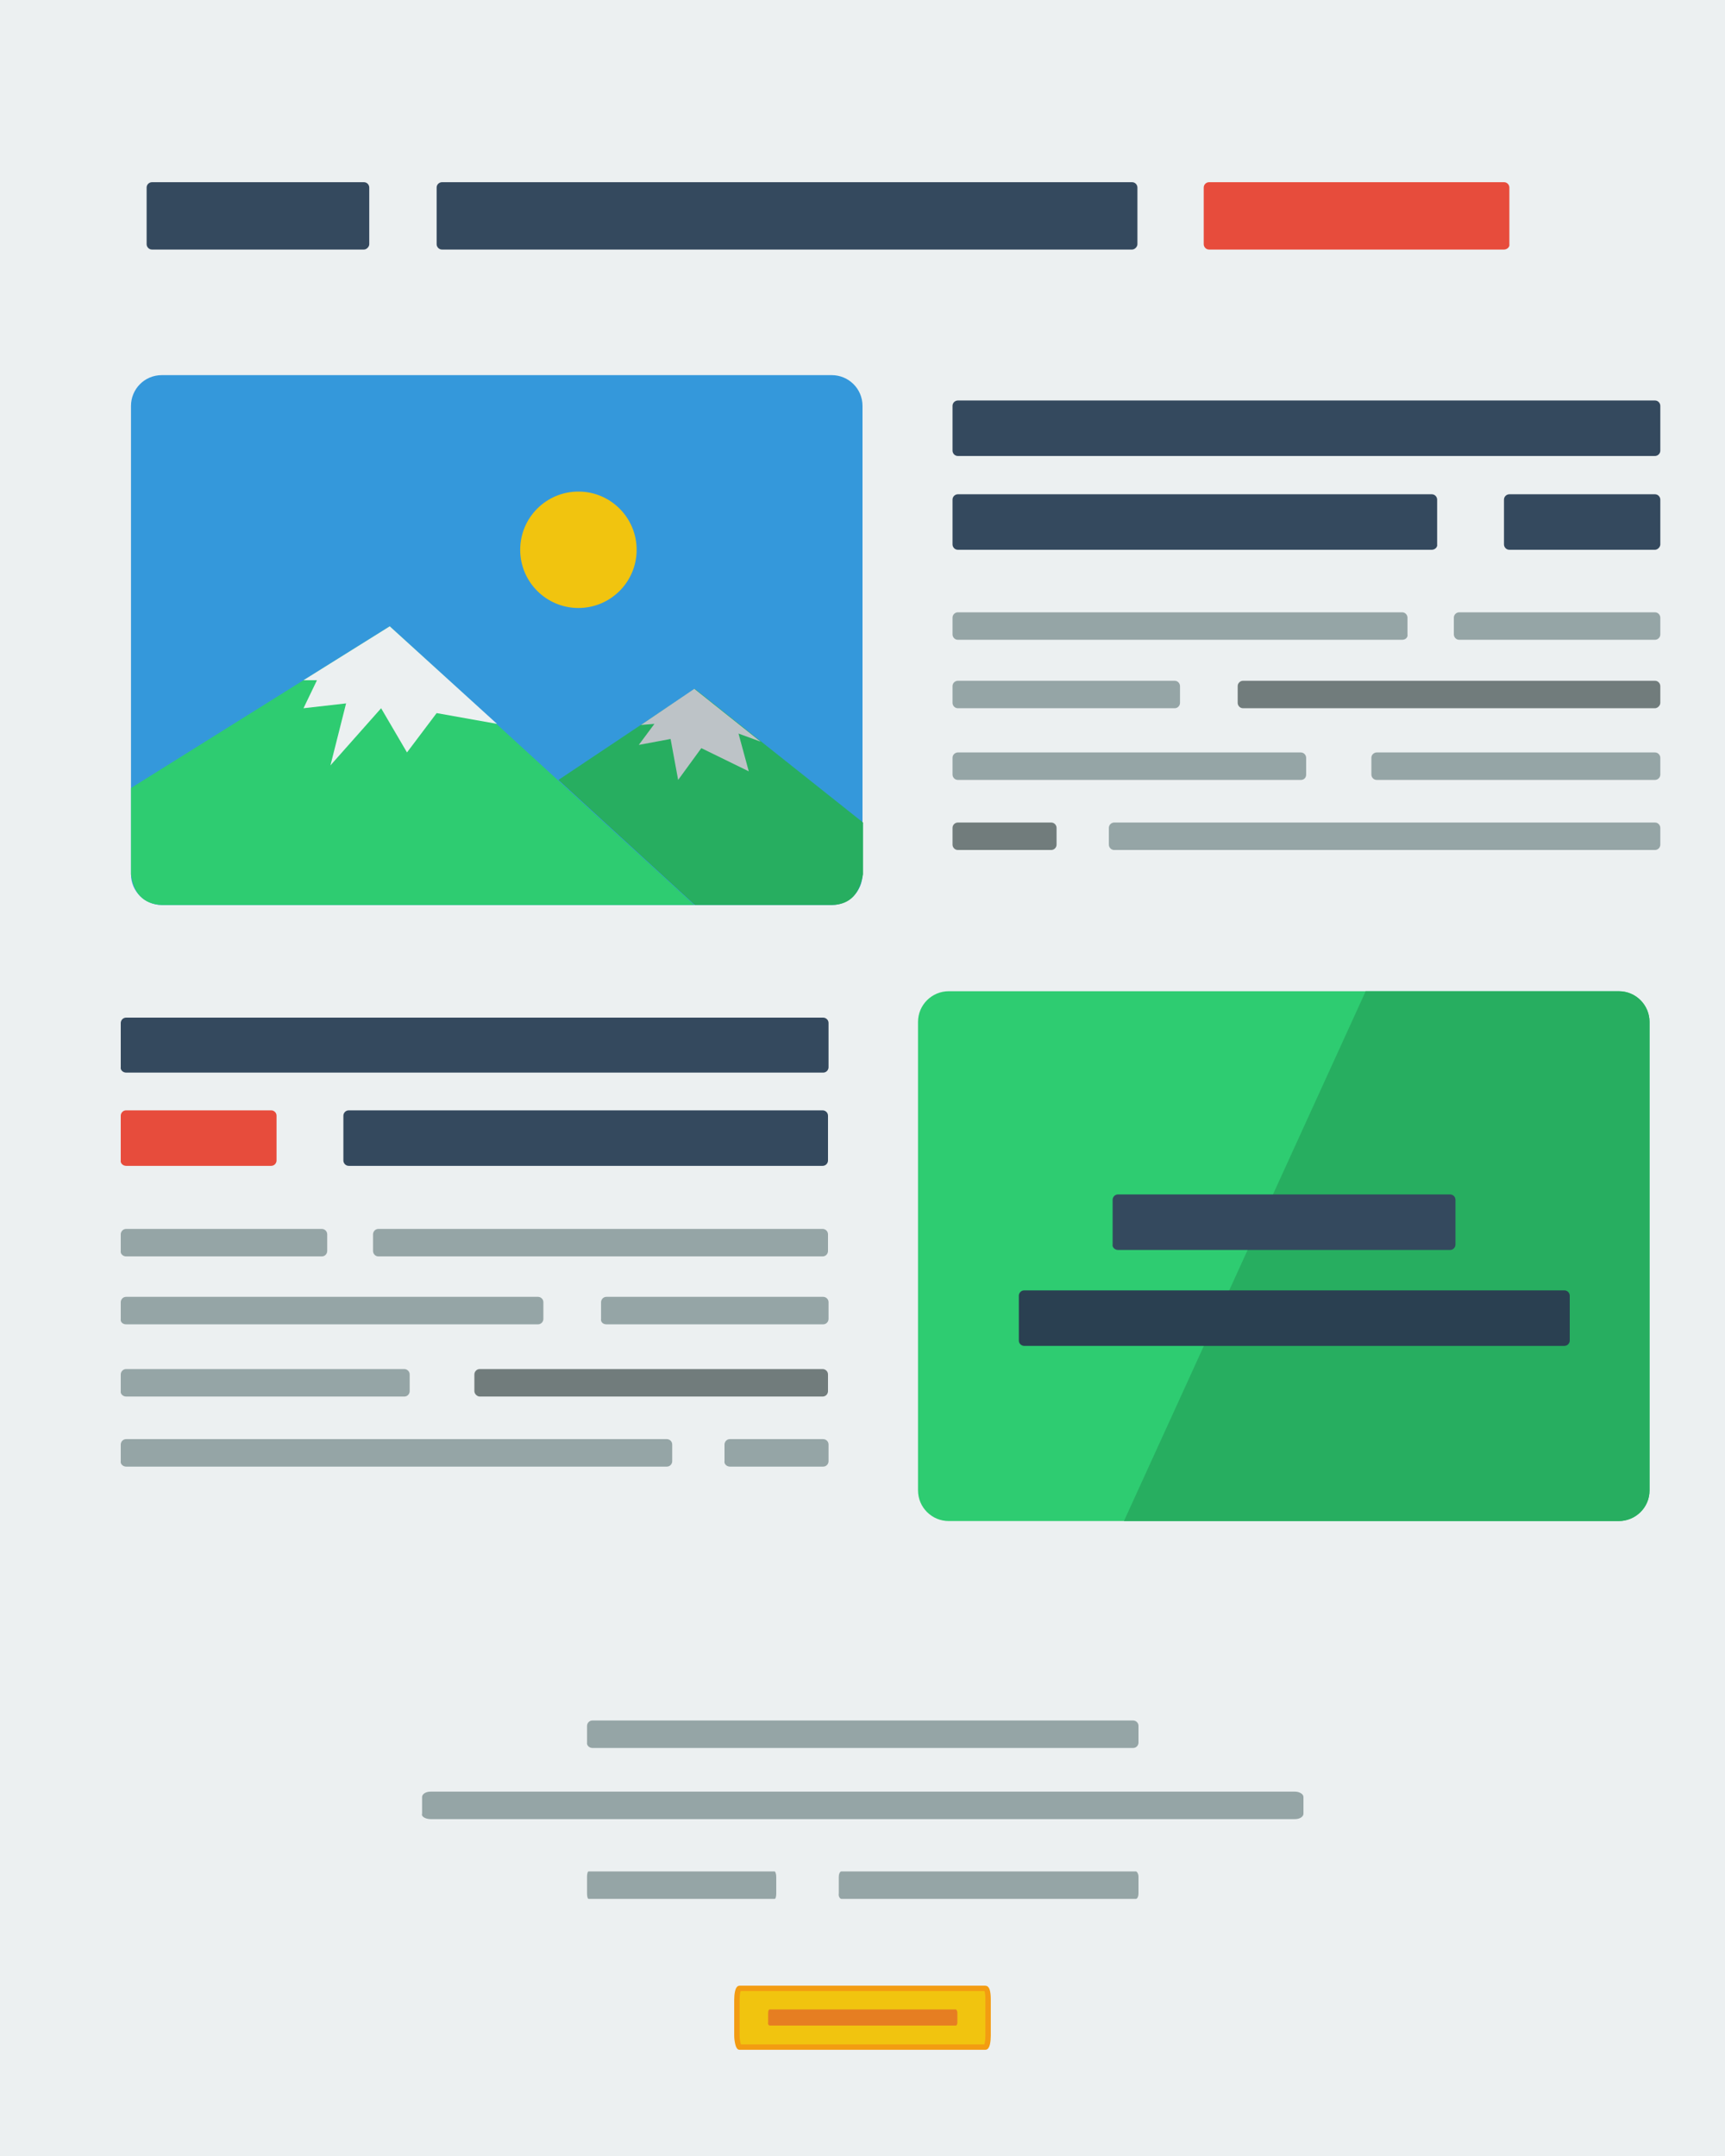 <?xml version="1.0" encoding="utf-8"?>
<!-- Generator: Adobe Illustrator 19.0.0, SVG Export Plug-In . SVG Version: 6.00 Build 0)  -->
<svg version="1.1" id="Layer_1" xmlns="http://www.w3.org/2000/svg" xmlns:xlink="http://www.w3.org/1999/xlink" x="0px" y="0px" width="320" height="400"
	 viewBox="128 -168 320 400" enable-background="new 128 -168 320 400" xml:space="preserve">
<rect id="XMLID_2_" x="128" y="-168" fill="#ECF0F1" width="320" height="400"/>
<path id="XMLID_1_" fill="#3498DB" d="M282.3-0.1H158c-3.1,0-5.7-2.5-5.7-5.7v-86.9c0-3.1,2.5-5.7,5.7-5.7h124.3
	c3.1,0,5.7,2.5,5.7,5.7v86.9C288-2.7,285.5-0.1,282.3-0.1z"/>
<path id="XMLID_3_" fill="#34495E" d="M435-83.4H305.7c-0.6,0-1-0.5-1-1v-8.3c0-0.6,0.5-1,1-1H435c0.6,0,1,0.5,1,1v8.3
	C436-83.8,435.5-83.4,435-83.4z"/>
<path id="XMLID_4_" fill="#34495E" d="M393.6-66h-87.9c-0.6,0-1-0.5-1-1v-8.3c0-0.6,0.5-1,1-1h87.9c0.6,0,1,0.5,1,1v8.3
	C394.7-66.5,394.2-66,393.6-66z"/>
<path id="XMLID_5_" fill="#34495E" d="M435-66h-27c-0.6,0-1-0.5-1-1v-8.3c0-0.6,0.5-1,1-1h27c0.6,0,1,0.5,1,1v8.3
	C436-66.5,435.5-66,435-66z"/>
<path id="XMLID_6_" fill="#95A5A6" d="M388.1-49.3h-82.4c-0.6,0-1-0.5-1-1v-3.1c0-0.6,0.5-1,1-1h82.4c0.6,0,1,0.5,1,1v3.1
	C389.2-49.7,388.7-49.3,388.1-49.3z"/>
<path id="XMLID_7_" fill="#95A5A6" d="M435-49.3h-36.3c-0.6,0-1-0.5-1-1v-3.1c0-0.6,0.5-1,1-1H435c0.6,0,1,0.5,1,1v3.1
	C436-49.7,435.5-49.3,435-49.3z"/>
<path id="XMLID_8_" fill="#95A5A6" d="M345.9-36.6h-40.2c-0.6,0-1-0.5-1-1v-3.1c0-0.6,0.5-1,1-1h40.2c0.6,0,1,0.5,1,1v3.1
	C346.9-37.1,346.5-36.6,345.9-36.6z"/>
<path id="XMLID_9_" fill="#717C7C" d="M435-36.6h-76.4c-0.6,0-1-0.5-1-1v-3.1c0-0.6,0.5-1,1-1H435c0.6,0,1,0.5,1,1v3.1
	C436-37.1,435.5-36.6,435-36.6z"/>
<path id="XMLID_10_" fill="#95A5A6" d="M369.3-23.3h-63.6c-0.6,0-1-0.5-1-1v-3.1c0-0.6,0.5-1,1-1h63.6c0.6,0,1,0.5,1,1v3.1
	C370.3-23.7,369.9-23.3,369.3-23.3z"/>
<path id="XMLID_11_" fill="#95A5A6" d="M435-23.3h-51.6c-0.6,0-1-0.5-1-1v-3.1c0-0.6,0.5-1,1-1H435c0.6,0,1,0.5,1,1v3.1
	C436-23.7,435.5-23.3,435-23.3z"/>
<path id="XMLID_12_" fill="#717C7C" d="M323-10.3h-17.3c-0.6,0-1-0.5-1-1v-3.1c0-0.6,0.5-1,1-1H323c0.6,0,1,0.5,1,1v3.1
	C324-10.7,323.5-10.3,323-10.3z"/>
<path id="XMLID_13_" fill="#95A5A6" d="M435-10.3H334.7c-0.6,0-1-0.5-1-1v-3.1c0-0.6,0.5-1,1-1H435c0.6,0,1,0.5,1,1v3.1
	C436-10.7,435.5-10.3,435-10.3z"/>
<path id="XMLID_14_" fill="#34495E" d="M338-121.7H210c-0.6,0-1-0.5-1-1v-10.5c0-0.6,0.5-1,1-1h128c0.6,0,1,0.5,1,1v10.5
	C339-122.2,338.5-121.7,338-121.7z"/>
<path id="XMLID_15_" fill="#E74C3C" d="M407-121.7h-54.7c-0.6,0-1-0.5-1-1v-10.5c0-0.6,0.5-1,1-1H407c0.6,0,1,0.5,1,1v10.5
	C408.1-122.2,407.6-121.7,407-121.7z"/>
<path id="XMLID_16_" fill="#34495E" d="M195.5-121.7h-39.3c-0.6,0-1-0.5-1-1v-10.5c0-0.6,0.5-1,1-1h39.3c0.6,0,1,0.5,1,1v10.5
	C196.5-122.2,196-121.7,195.5-121.7z"/>
<path id="XMLID_30_" fill="#2ECC71" d="M304,114.2h124.3c3.1,0,5.7-2.5,5.7-5.7V21.6c0-3.1-2.5-5.7-5.7-5.7H304
	c-3.1,0-5.7,2.5-5.7,5.7v86.9C298.3,111.7,300.9,114.2,304,114.2z"/>
<path id="XMLID_29_" fill="#34495E" d="M151.4,31h129.3c0.6,0,1-0.5,1-1v-8.2c0-0.6-0.5-1-1-1H151.4c-0.6,0-1,0.5-1,1V30
	C150.3,30.5,150.8,31,151.4,31z"/>
<path id="XMLID_28_" fill="#34495E" d="M192.7,48.3h87.9c0.6,0,1-0.5,1-1V39c0-0.6-0.5-1-1-1h-87.9c-0.6,0-1,0.5-1,1v8.3
	C191.7,47.8,192.1,48.3,192.7,48.3z"/>
<path id="XMLID_27_" fill="#E74C3C" d="M151.4,48.3h26.9c0.6,0,1-0.5,1-1V39c0-0.6-0.5-1-1-1h-26.9c-0.6,0-1,0.5-1,1v8.3
	C150.3,47.8,150.8,48.3,151.4,48.3z"/>
<path id="XMLID_26_" fill="#95A5A6" d="M198.2,65.1h82.4c0.6,0,1-0.5,1-1V61c0-0.6-0.5-1-1-1h-82.4c-0.6,0-1,0.5-1,1v3.1
	C197.2,64.6,197.6,65.1,198.2,65.1z"/>
<path id="XMLID_25_" fill="#95A5A6" d="M151.4,65.1h36.3c0.6,0,1-0.5,1-1V61c0-0.6-0.5-1-1-1h-36.3c-0.6,0-1,0.5-1,1v3.1
	C150.3,64.6,150.8,65.1,151.4,65.1z"/>
<path id="XMLID_24_" fill="#95A5A6" d="M240.5,77.7h40.2c0.6,0,1-0.5,1-1v-3.1c0-0.6-0.5-1-1-1h-40.2c-0.6,0-1,0.5-1,1v3.1
	C239.4,77.3,239.9,77.7,240.5,77.7z"/>
<path id="XMLID_23_" fill="#95A5A6" d="M151.4,77.7h76.4c0.6,0,1-0.5,1-1v-3.1c0-0.6-0.5-1-1-1h-76.4c-0.6,0-1,0.5-1,1v3.1
	C150.3,77.3,150.8,77.7,151.4,77.7z"/>
<path id="XMLID_22_" fill="#717C7C" d="M217,91.1h63.6c0.6,0,1-0.5,1-1V87c0-0.6-0.5-1-1-1H217c-0.6,0-1,0.5-1,1v3.1
	C216,90.6,216.5,91.1,217,91.1z"/>
<path id="XMLID_21_" fill="#95A5A6" d="M151.4,91.1H203c0.6,0,1-0.5,1-1V87c0-0.6-0.5-1-1-1h-51.6c-0.6,0-1,0.5-1,1v3.1
	C150.3,90.6,150.8,91.1,151.4,91.1z"/>
<path id="XMLID_20_" fill="#95A5A6" d="M263.4,104.1h17.3c0.6,0,1-0.5,1-1V100c0-0.6-0.5-1-1-1h-17.3c-0.6,0-1,0.5-1,1v3.1
	C262.3,103.6,262.8,104.1,263.4,104.1z"/>
<path id="XMLID_19_" fill="#95A5A6" d="M151.4,104.1h100.3c0.6,0,1-0.5,1-1V100c0-0.6-0.5-1-1-1H151.4c-0.6,0-1,0.5-1,1v3.1
	C150.3,103.6,150.8,104.1,151.4,104.1z"/>
<path id="XMLID_17_" fill="#95A5A6" d="M237.9,156.3h100.3c0.6,0,1-0.5,1-1v-3.1c0-0.6-0.5-1-1-1H237.9c-0.6,0-1,0.5-1,1v3.1
	C236.8,155.8,237.3,156.3,237.9,156.3z"/>
<path id="XMLID_31_" fill="#2ECC71" d="M152.3-5.8c0.5,3.4,2.1,5.5,5.7,5.7h98.8l-56.5-51.7l-48,30C152.3-21.8,152.3-5.8,152.3-5.8z
	"/>
<path id="XMLID_18_" fill="#27AE60" d="M231.6-23.3l25.3-16.9l31.2,24.8v9.6c-0.6,3.4-2.2,5.6-5.7,5.7h-25.5L231.6-23.3z"/>
<circle id="XMLID_32_" fill="#F1C40F" cx="235.3" cy="-66" r="10.8"/>
<polygon id="XMLID_33_" fill="#ECF0F1" points="200.3,-51.8 220.2,-33.7 209,-35.7 203.5,-28.4 198.7,-36.6 189.3,-26 192.2,-37.5 
	184.3,-36.6 186.8,-41.8 184.3,-41.8 "/>
<polygon id="XMLID_34_" fill="#BDC3C7" points="256.8,-40.2 269.1,-30.4 265,-31.9 266.9,-24.9 258.1,-29.2 253.8,-23.3 
	252.4,-30.9 246.5,-29.8 249.4,-33.7 246.9,-33.5 "/>
<path id="XMLID_35_" fill="#27AE60" d="M381.3,16l-44.8,98.2h91.8c3,0,5.7-2.4,5.7-5.7V21.6c0-3.1-2.5-5.7-5.7-5.7h-47V16L381.3,16z
	"/>
<path id="XMLID_36_" fill="#34495E" d="M335.4,63.9H397c0.6,0,1-0.5,1-1v-8.3c0-0.6-0.5-1-1-1h-61.6c-0.6,0-1,0.5-1,1v8.3
	C334.3,63.4,334.8,63.9,335.4,63.9z"/>
<path id="XMLID_37_" fill="#2A4051" d="M318,81.7h100.2c0.6,0,1-0.5,1-1v-8.3c0-0.6-0.5-1-1-1H318c-0.6,0-1,0.5-1,1v8.3
	C317,81.3,317.5,81.7,318,81.7z"/>
<path id="XMLID_38_" fill="#95A5A6" d="M207.9,169.5h160.3c1,0,1.6-0.5,1.6-1v-3.1c0-0.6-0.8-1-1.6-1H207.9c-1,0-1.6,0.5-1.6,1v3.1
	C206.1,169,206.9,169.5,207.9,169.5z"/>
<path id="XMLID_39_" fill="#95A5A6" d="M237.2,184.3h34.5c0.2,0,0.3-0.5,0.3-1v-3.1c0-0.6-0.2-1-0.3-1h-34.5c-0.2,0-0.3,0.5-0.3,1
	v3.1C236.9,183.8,237,184.3,237.2,184.3z"/>
<path id="XMLID_40_" fill="#95A5A6" d="M284.1,184.3h54.6c0.3,0,0.5-0.5,0.5-1v-3.1c0-0.6-0.3-1-0.5-1h-54.6c-0.3,0-0.5,0.5-0.5,1
	v3.1C283.5,183.8,283.8,184.3,284.1,184.3z"/>
<path id="XMLID_41_" fill="#F1C40F" stroke="#F39C12" stroke-miterlimit="10" d="M265.2,211.8h45.6c0.3,0,0.5-1.1,0.5-2.1V203
	c0-1.3-0.2-2.1-0.5-2.1h-45.6c-0.3,0-0.5,1.1-0.5,2.1v6.6C264.7,210.7,265,211.8,265.2,211.8z"/>
<path id="XMLID_42_" fill="#E67E22" d="M270.8,207.8h34.5c0.2,0,0.3-0.3,0.3-0.6v-1.8c0-0.3-0.2-0.6-0.3-0.6h-34.5
	c-0.2,0-0.3,0.3-0.3,0.6v1.8C270.4,207.5,270.6,207.8,270.8,207.8z"/>
</svg>
